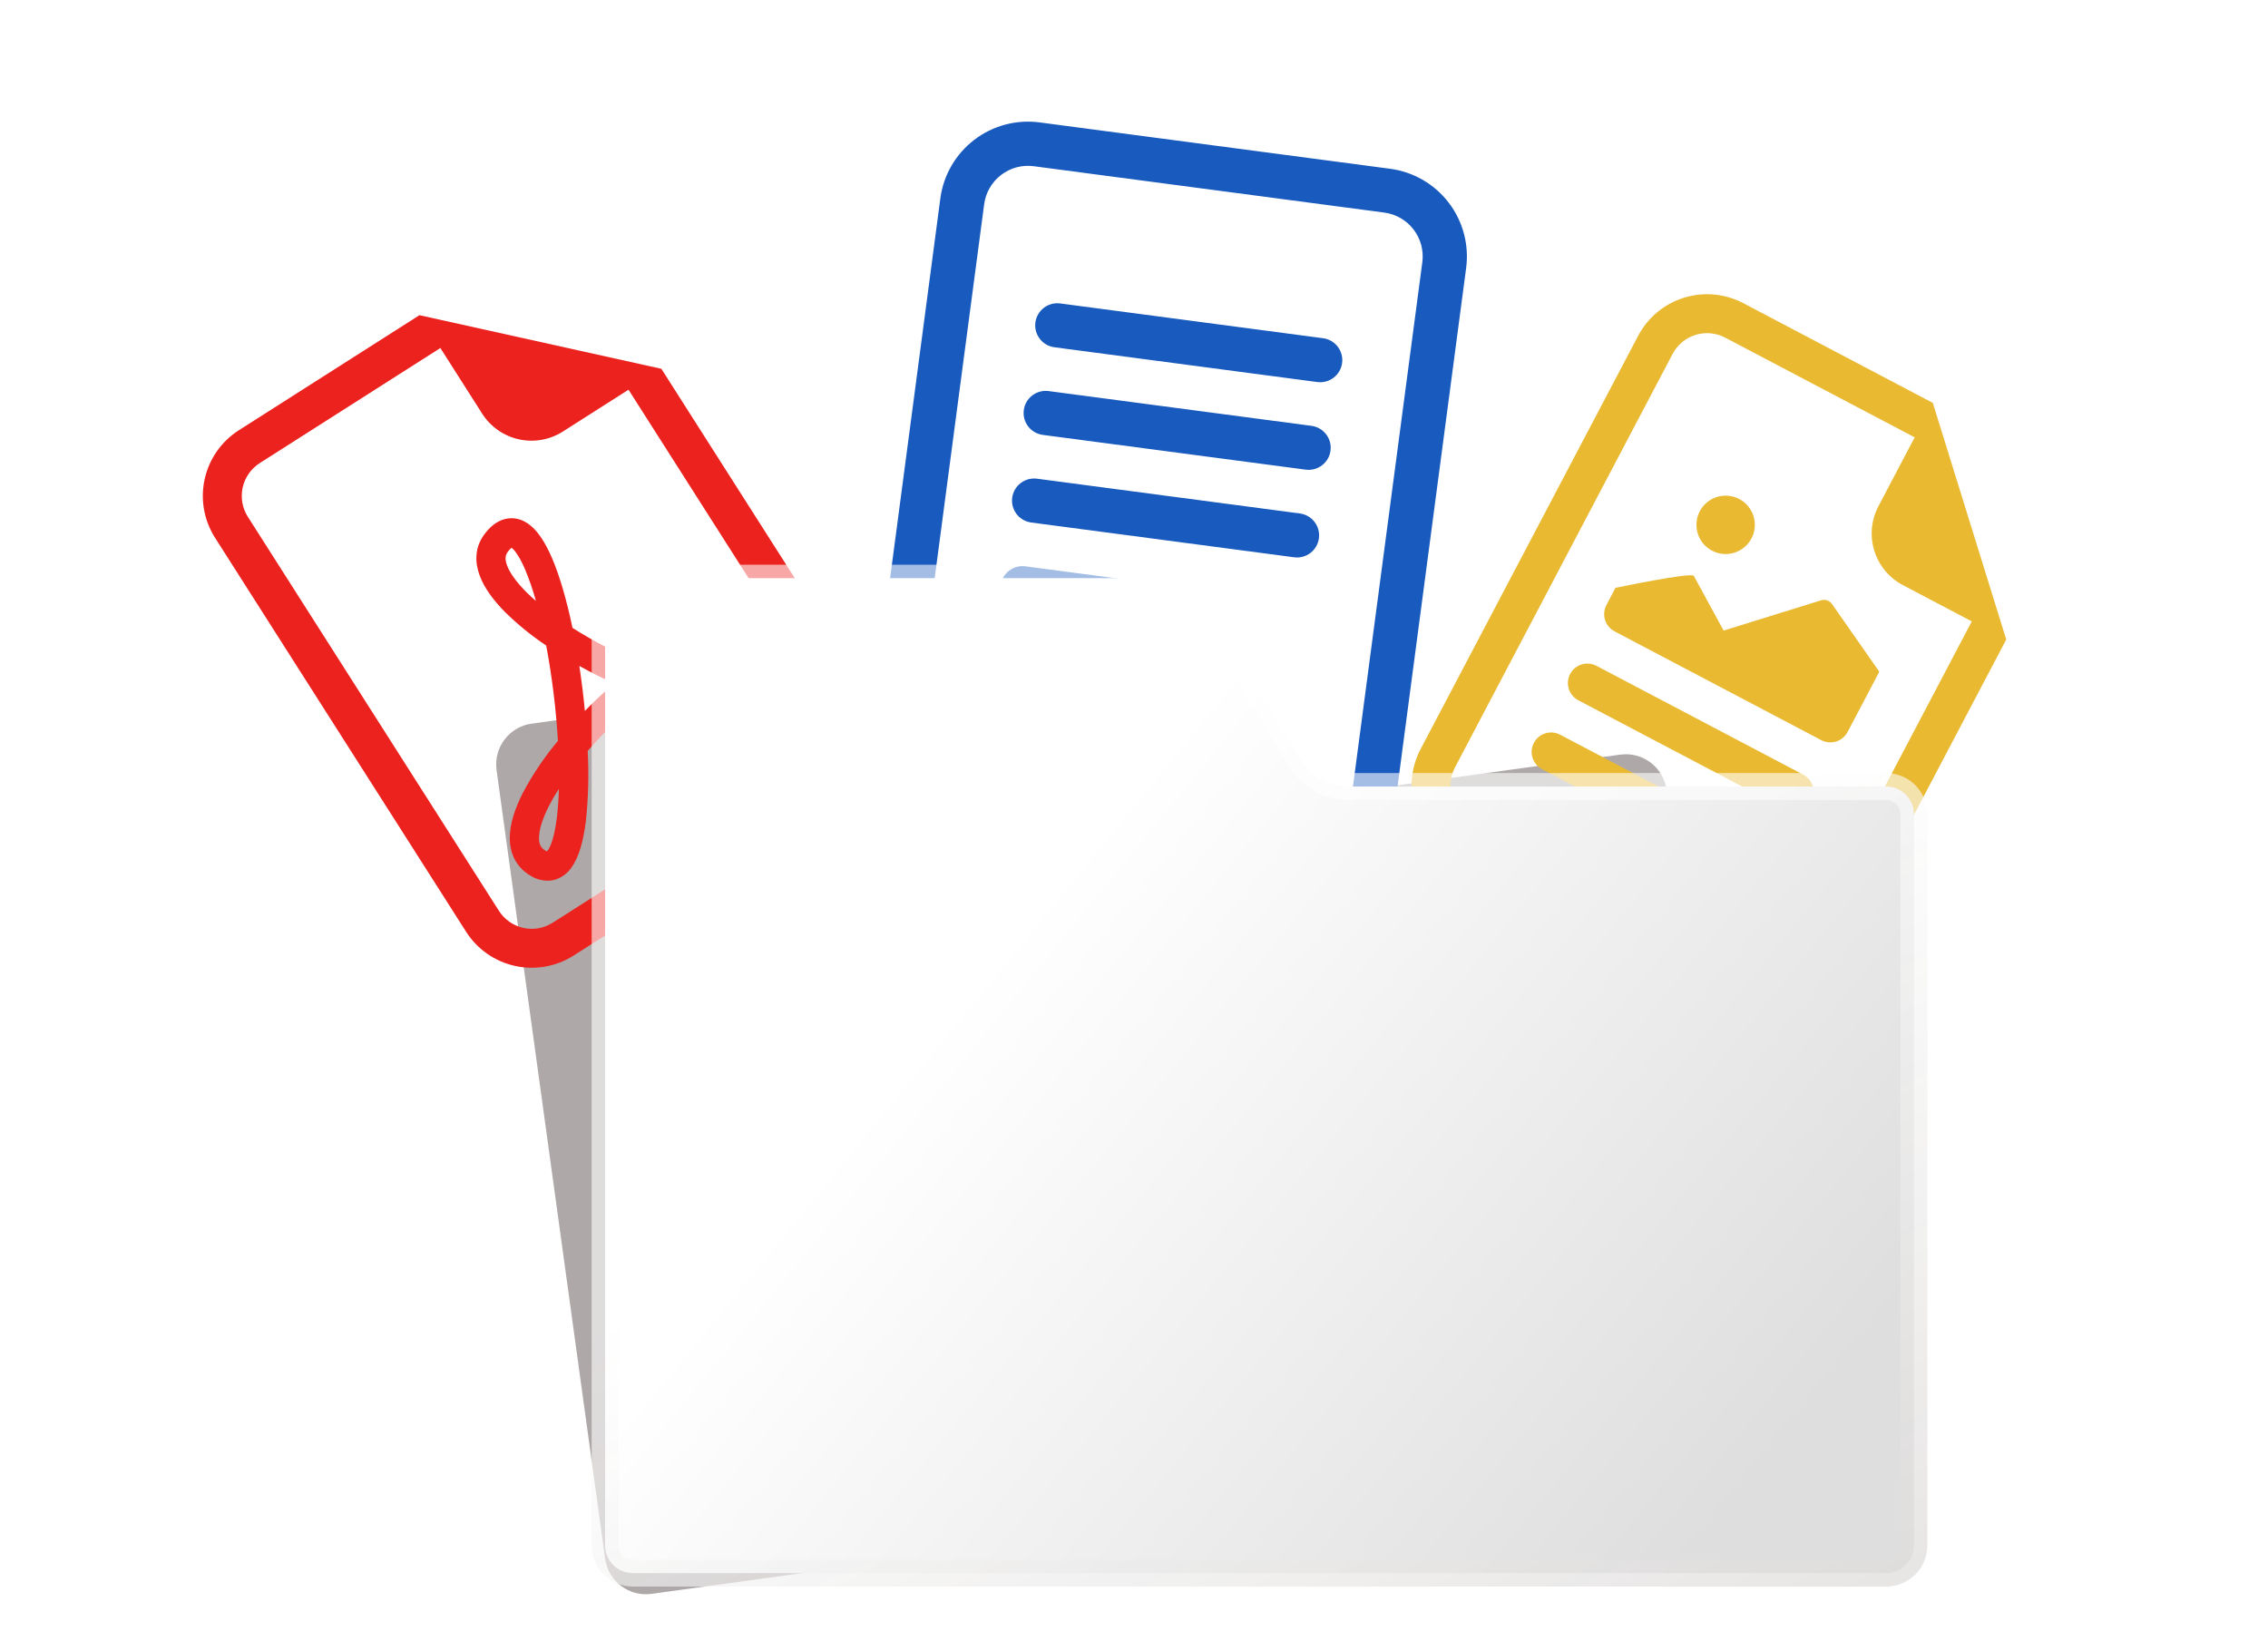 <svg width="253" height="182" viewBox="0 0 253 182" fill="none" xmlns="http://www.w3.org/2000/svg">
<g filter="url(#filter0_d_1_8)">
<path d="M184.146 86.347L193.532 154.534C193.878 157.047 192.121 159.365 189.608 159.711L70.914 176.049C68.401 176.395 66.083 174.638 65.737 172.125L53.626 84.141C53.28 81.628 55.037 79.31 57.55 78.964L108.42 71.962C110.001 71.745 111.582 72.363 112.595 73.596L124.23 87.749C125.243 88.982 126.824 89.6 128.404 89.383L178.969 82.423C181.482 82.077 183.8 83.834 184.146 86.347Z" fill="#AFA8A8"/>
</g>
<g clip-path="url(#clip0_1_8)">
<path d="M95.946 75.94L73.775 41.143L46.79 35.163L26.644 47.999C24.702 49.237 23.33 51.196 22.832 53.445C22.333 55.695 22.749 58.05 23.987 59.992L51.993 103.946C53.231 105.889 55.19 107.26 57.439 107.759C59.688 108.257 62.043 107.842 63.986 106.604L93.288 87.933C95.231 86.695 96.603 84.736 97.101 82.487C97.6 80.238 97.184 77.883 95.946 75.94ZM53.791 46.151C54.72 47.609 56.189 48.637 57.876 49.011C59.563 49.385 61.329 49.073 62.786 48.145L70.112 43.477L92.283 78.274C92.902 79.245 93.11 80.423 92.861 81.547C92.612 82.672 91.926 83.651 90.954 84.27L61.652 102.941C60.681 103.56 59.503 103.768 58.379 103.519C57.254 103.269 56.275 102.584 55.656 101.612L27.649 57.659C27.03 56.687 26.823 55.51 27.072 54.385C27.321 53.261 28.007 52.281 28.978 51.662L49.124 38.826L53.791 46.151Z" fill="#EC221F"/>
<path d="M61.73 98.19C60.834 98.359 59.908 98.174 59.146 97.674C57.526 96.708 56.858 95.135 56.867 93.451C56.876 91.864 57.468 90.143 58.316 88.475C59.415 86.402 60.73 84.45 62.238 82.653C62.025 79.084 61.589 75.532 60.931 72.018C59.285 70.918 57.745 69.666 56.334 68.278C55.085 67.014 54.04 65.64 53.514 64.224C52.962 62.753 52.949 61.123 53.974 59.693C54.497 58.963 55.159 58.32 55.999 58.006C56.422 57.848 56.874 57.786 57.324 57.825C57.773 57.864 58.209 58.002 58.598 58.23C59.303 58.625 59.868 59.254 60.319 59.904C60.783 60.576 61.199 61.382 61.58 62.262C62.462 64.326 63.237 67.046 63.862 70.047C66.25 71.564 68.768 72.865 71.386 73.935C72.935 72.768 74.614 71.784 76.389 71.005C77.877 70.397 79.533 70.006 80.991 70.468C81.766 70.715 82.445 71.189 82.932 71.898C83.406 72.585 83.652 73.407 83.741 74.283C83.844 75.081 83.731 75.892 83.415 76.632C83.091 77.347 82.55 77.94 81.869 78.328C80.624 79.049 79.016 79.137 77.478 78.978C75.581 78.743 73.718 78.288 71.924 77.625C69.627 79.484 67.496 81.541 65.558 83.773C65.7 86.411 65.629 89.057 65.346 91.684C65.093 93.647 64.646 95.508 63.787 96.73C63.31 97.459 62.576 97.981 61.73 98.19V98.19ZM62.344 88.009C61.914 88.674 61.536 89.327 61.219 89.951C60.47 91.428 60.131 92.617 60.126 93.465C60.12 94.216 60.357 94.605 60.822 94.881C60.91 94.938 60.979 94.966 61.019 94.981C61.056 94.942 61.089 94.9 61.12 94.856C61.491 94.331 61.871 93.166 62.111 91.278C62.239 90.193 62.317 89.102 62.344 88.009V88.009ZM65.247 79.309C66.289 78.245 67.373 77.223 68.496 76.245C67.179 75.65 65.888 74.998 64.626 74.293C64.879 75.958 65.085 77.629 65.245 79.306L65.247 79.309ZM75.257 75.249C76.187 75.496 77.041 75.657 77.807 75.736C79.129 75.871 79.888 75.713 80.229 75.511C80.325 75.466 80.403 75.389 80.45 75.293C80.526 75.075 80.544 74.842 80.502 74.616C80.491 74.309 80.405 74.011 80.252 73.745C80.195 73.661 80.109 73.6 80.01 73.575C79.674 73.47 78.922 73.485 77.624 74.019C76.805 74.367 76.014 74.78 75.259 75.253L75.257 75.249ZM59.785 67.052C59.46 65.861 59.059 64.692 58.586 63.552C58.26 62.791 57.943 62.196 57.639 61.76C57.483 61.513 57.288 61.293 57.06 61.11C56.891 61.249 56.744 61.413 56.623 61.595C56.386 61.926 56.291 62.352 56.565 63.089C56.867 63.885 57.55 64.877 58.652 65.992C58.999 66.343 59.38 66.698 59.789 67.049L59.785 67.052Z" fill="#EC221F"/>
</g>
<path d="M118.267 33.853C117.619 33.767 116.963 33.943 116.445 34.34C115.926 34.738 115.586 35.325 115.5 35.974C115.414 36.622 115.59 37.278 115.987 37.797C116.385 38.315 116.973 38.655 117.621 38.741L146.947 42.621C147.596 42.706 148.251 42.531 148.77 42.133C149.289 41.736 149.629 41.148 149.715 40.5C149.8 39.852 149.625 39.196 149.227 38.677C148.83 38.158 148.242 37.819 147.594 37.733L118.267 33.853ZM114.207 45.749C114.293 45.101 114.632 44.514 115.151 44.116C115.67 43.718 116.326 43.543 116.974 43.629L146.301 47.508C146.949 47.594 147.536 47.934 147.934 48.453C148.332 48.972 148.507 49.628 148.421 50.276C148.336 50.924 147.996 51.511 147.477 51.909C146.958 52.307 146.302 52.482 145.654 52.396L116.327 48.517C115.679 48.431 115.092 48.091 114.694 47.572C114.296 47.053 114.121 46.397 114.207 45.749ZM115.681 53.404C115.033 53.319 114.377 53.494 113.858 53.891C113.339 54.289 112.999 54.877 112.914 55.525C112.828 56.173 113.003 56.829 113.401 57.348C113.798 57.867 114.386 58.206 115.034 58.292L144.361 62.172C145.009 62.258 145.665 62.082 146.184 61.685C146.703 61.287 147.042 60.699 147.128 60.051C147.214 59.403 147.039 58.747 146.641 58.228C146.243 57.709 145.656 57.37 145.007 57.284L115.681 53.404ZM114.387 63.18C113.739 63.094 113.084 63.269 112.565 63.667C112.046 64.065 111.706 64.652 111.62 65.3C111.535 65.949 111.71 66.604 112.107 67.123C112.505 67.642 113.093 67.982 113.741 68.068L128.404 70.007C129.052 70.093 129.708 69.918 130.227 69.52C130.746 69.123 131.086 68.535 131.171 67.887C131.257 67.239 131.082 66.583 130.684 66.064C130.287 65.545 129.699 65.206 129.051 65.12L114.387 63.18Z" fill="#185ABD"/>
<path d="M104.897 22.138C105.24 19.545 106.599 17.195 108.675 15.604C110.751 14.013 113.373 13.312 115.966 13.655L155.068 18.828C157.661 19.171 160.011 20.53 161.602 22.606C163.193 24.682 163.894 27.305 163.551 29.897L155.791 88.551C155.448 91.143 154.089 93.493 152.013 95.084C149.938 96.675 147.315 97.376 144.722 97.033L105.62 91.86C103.027 91.517 100.677 90.158 99.086 88.082C97.496 86.006 96.795 83.384 97.138 80.791L104.897 22.138ZM154.422 23.716L115.319 18.543C114.023 18.372 112.712 18.722 111.674 19.517C110.636 20.313 109.956 21.488 109.785 22.784L102.025 81.438C101.854 82.734 102.204 84.045 103 85.083C103.795 86.121 104.97 86.801 106.267 86.972L145.369 92.145C146.665 92.317 147.976 91.966 149.014 91.171C150.052 90.376 150.732 89.2 150.903 87.904L158.663 29.251C158.834 27.954 158.484 26.643 157.688 25.605C156.893 24.567 155.718 23.888 154.422 23.716Z" fill="#185ABD"/>
<g clip-path="url(#clip1_1_8)">
<path d="M223.801 71.346L204.584 107.858C203.512 109.897 201.673 111.426 199.472 112.108C197.272 112.791 194.891 112.572 192.852 111.499L162.106 95.317C160.067 94.244 158.538 92.405 157.855 90.205C157.172 88.004 157.392 85.623 158.465 83.584L182.738 37.465C183.811 35.426 185.65 33.897 187.85 33.214C190.05 32.531 192.432 32.751 194.47 33.823L215.609 44.949L223.801 71.346ZM212.271 65.278C210.742 64.473 209.595 63.094 209.083 61.444C208.571 59.794 208.736 58.008 209.54 56.479L213.586 48.792L192.448 37.667C191.428 37.13 190.238 37.021 189.137 37.362C188.037 37.703 187.118 38.468 186.581 39.487L162.308 85.607C161.771 86.626 161.662 87.817 162.003 88.917C162.345 90.017 163.109 90.937 164.128 91.473L194.875 107.656C195.894 108.192 197.085 108.302 198.185 107.96C199.285 107.619 200.205 106.855 200.741 105.835L219.958 69.324L212.271 65.278Z" fill="#E8B931"/>
<path d="M171.107 82.876C171.375 82.367 171.835 81.984 172.385 81.814C172.935 81.643 173.53 81.698 174.04 81.966L185.57 88.035C186.08 88.303 186.462 88.763 186.633 89.313C186.803 89.863 186.749 90.458 186.48 90.968C186.212 91.477 185.752 91.859 185.202 92.03C184.652 92.201 184.057 92.146 183.547 91.878L172.017 85.809C171.508 85.541 171.125 85.082 170.955 84.531C170.784 83.981 170.839 83.386 171.107 82.876ZM175.153 75.19C175.421 74.68 175.881 74.298 176.431 74.127C176.981 73.957 177.576 74.011 178.086 74.279L201.146 86.416C201.655 86.684 202.038 87.144 202.208 87.694C202.379 88.244 202.324 88.84 202.056 89.349C201.788 89.859 201.328 90.241 200.778 90.412C200.228 90.583 199.633 90.528 199.123 90.26L176.063 78.123C175.553 77.855 175.171 77.395 175 76.845C174.83 76.295 174.884 75.699 175.153 75.19ZM188.952 64.254L192.272 70.35L203.15 66.971C203.368 66.903 203.601 66.905 203.818 66.978C204.034 67.05 204.222 67.189 204.355 67.374L209.641 74.937L206.102 81.663C205.833 82.172 205.374 82.555 204.824 82.725C204.273 82.896 203.678 82.841 203.168 82.573L180.109 70.436C179.599 70.168 179.217 69.708 179.046 69.158C178.875 68.608 178.93 68.013 179.198 67.503L180.21 65.582C180.21 65.582 188.705 63.8 188.952 64.254ZM190.981 61.435C191.746 61.837 192.639 61.919 193.464 61.663C194.289 61.407 194.978 60.834 195.381 60.069C195.783 59.305 195.865 58.412 195.609 57.587C195.353 56.762 194.78 56.072 194.015 55.67C193.251 55.267 192.358 55.185 191.533 55.441C190.708 55.697 190.018 56.271 189.616 57.035C189.213 57.8 189.131 58.693 189.387 59.518C189.643 60.343 190.217 61.032 190.981 61.435V61.435Z" fill="#E8B931"/>
</g>
<path d="M213.5 172.407V90.839C213.5 89.13 212.115 87.745 210.407 87.745H150.351C148.227 87.745 146.256 86.64 145.15 84.827L133.645 65.982C133.084 65.061 132.083 64.5 131.005 64.5H70.593C68.885 64.5 67.5 65.885 67.5 67.593V172.407C67.5 174.115 68.885 175.5 70.593 175.5H210.407C212.115 175.5 213.5 174.115 213.5 172.407Z" fill="url(#paint0_linear_1_8)" stroke="url(#paint1_linear_1_8)" stroke-width="3"/>
<defs>
<filter id="filter0_d_1_8" x="51.817" y="70.153" width="147.057" height="111.237" filterUnits="userSpaceOnUse" color-interpolation-filters="sRGB">
<feFlood flood-opacity="0" result="BackgroundImageFix"/>
<feColorMatrix in="SourceAlpha" type="matrix" values="0 0 0 0 0 0 0 0 0 0 0 0 0 0 0 0 0 0 127 0" result="hardAlpha"/>
<feOffset dx="1.766" dy="1.766"/>
<feGaussianBlur stdDeviation="1.766"/>
<feComposite in2="hardAlpha" operator="out"/>
<feColorMatrix type="matrix" values="0 0 0 0 0 0 0 0 0 0 0 0 0 0 0 0 0 0 0.25 0"/>
<feBlend mode="normal" in2="BackgroundImageFix" result="effect1_dropShadow_1_8"/>
<feBlend mode="normal" in="SourceGraphic" in2="effect1_dropShadow_1_8" result="shape"/>
</filter>
<linearGradient id="paint0_linear_1_8" x1="140" y1="71" x2="219.676" y2="135.961" gradientUnits="userSpaceOnUse">
<stop stop-color="white"/>
<stop offset="1" stop-color="#DEDEDE"/>
</linearGradient>
<linearGradient id="paint1_linear_1_8" x1="204.775" y1="84.235" x2="323.16" y2="341.435" gradientUnits="userSpaceOnUse">
<stop stop-color="white" stop-opacity="0.6"/>
<stop offset="1" stop-color="#928C87"/>
</linearGradient>
<clipPath id="clip0_1_8">
<rect width="86.863" height="86.863" fill="white" transform="translate(0 54.677) rotate(-32.504)"/>
</clipPath>
<clipPath id="clip1_1_8">
<rect width="86.863" height="86.863" fill="white" transform="translate(175.456 14) rotate(27.759)"/>
</clipPath>
</defs>
</svg>
